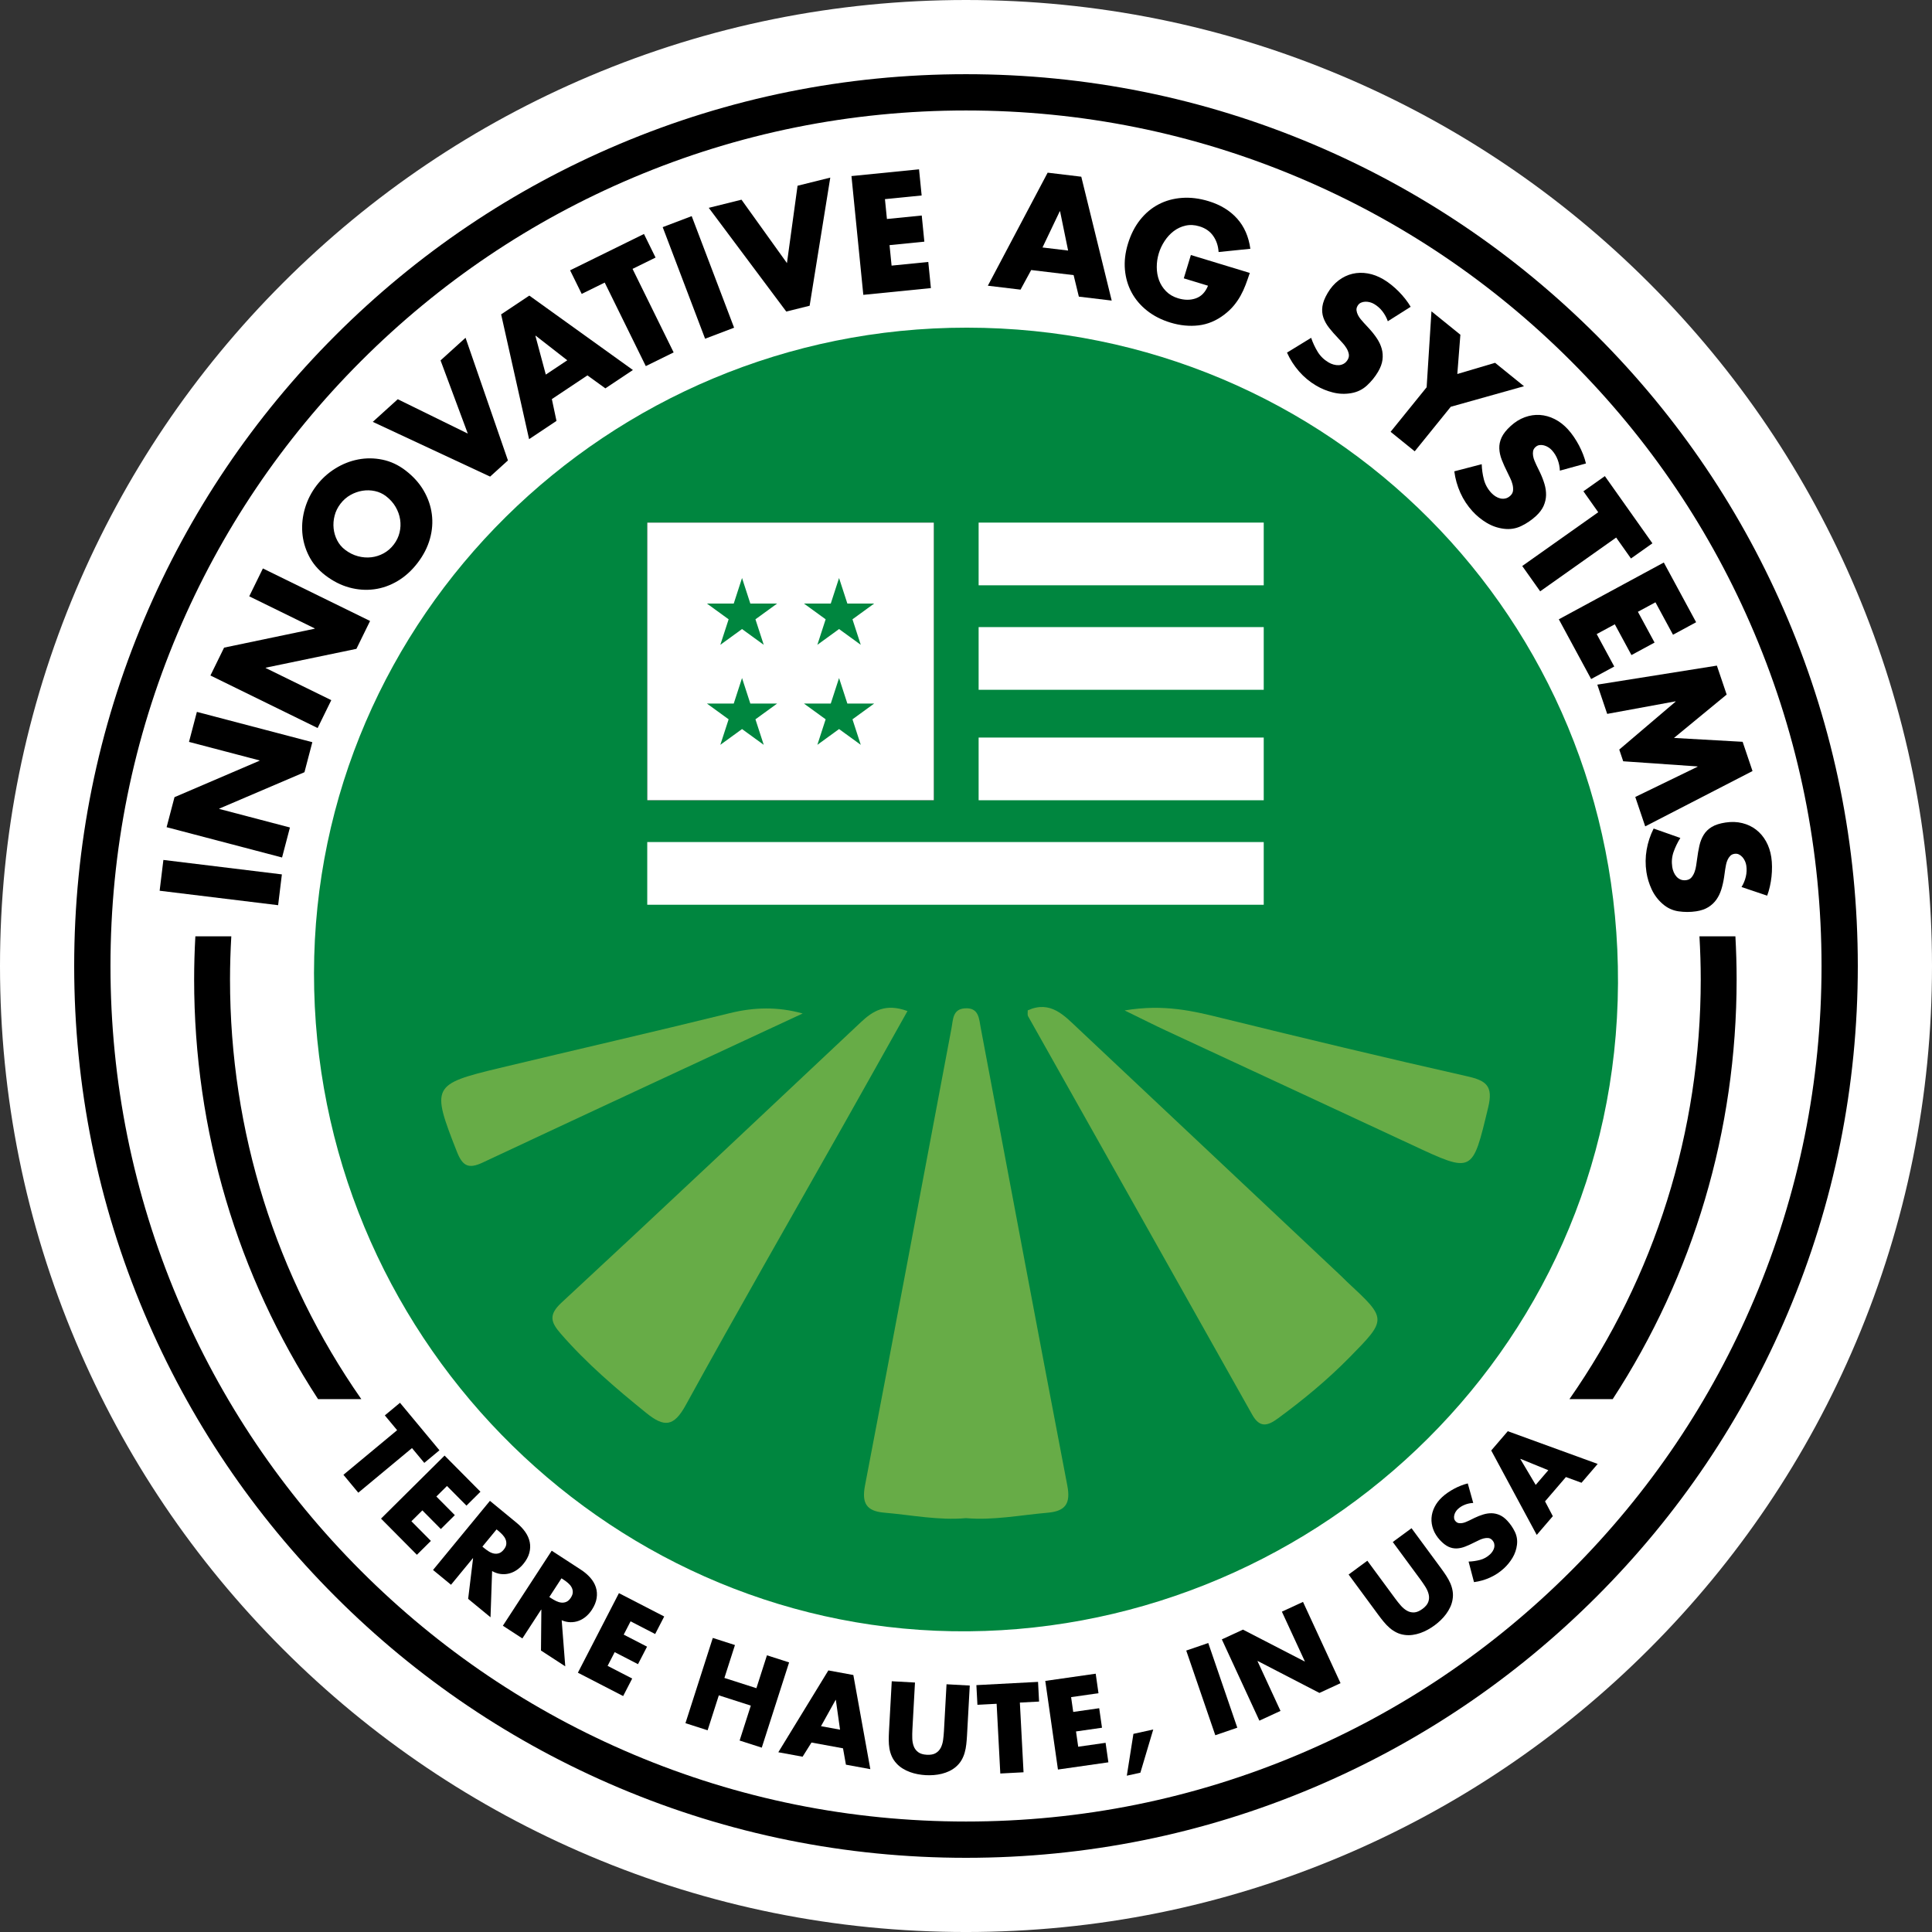 <?xml version="1.0" encoding="utf-8"?>
<!-- Generator: Adobe Illustrator 16.0.4, SVG Export Plug-In . SVG Version: 6.00 Build 0)  -->
<!DOCTYPE svg PUBLIC "-//W3C//DTD SVG 1.1//EN" "http://www.w3.org/Graphics/SVG/1.1/DTD/svg11.dtd">
<svg version="1.1" id="Layer_1" xmlns="http://www.w3.org/2000/svg" xmlns:xlink="http://www.w3.org/1999/xlink" x="0px" y="0px"
	 width="1759.155px" height="1759.161px" viewBox="0 0 1759.155 1759.161" enable-background="new 0 0 1759.155 1759.161"
	 xml:space="preserve">
<rect x="0" y="0" width="1759.155" height="1759.161" fill="#333333" stroke="none"/>
<path fill="#FFFFFF" d="M1689.997,537.182c-44.304-104.752-107.712-198.809-188.46-279.559
	c-80.752-80.748-174.812-144.159-279.567-188.463C1113.486,23.267,998.287,0,879.575,0C760.87,0,645.672,23.267,537.179,69.16
	c-104.752,44.305-198.803,107.712-279.556,188.463c-80.754,80.75-144.165,174.807-188.469,279.559
	C23.271,645.672,0,760.873,0,879.579s23.271,233.91,69.154,342.4c44.304,104.749,107.714,198.804,188.469,279.557
	c80.753,80.756,174.804,144.162,279.556,188.465c108.493,45.893,223.691,69.16,342.396,69.16
	c118.712,0,233.912-23.268,342.395-69.16c104.756-44.303,198.812-107.709,279.567-188.465
	c80.748-80.753,144.156-174.808,188.46-279.557c45.894-108.49,69.158-223.694,69.158-342.4S1735.891,645.672,1689.997,537.182z"/>
<g>
	<path d="M879.575,1691.603c-109.613,0-215.958-21.471-316.078-63.82c-96.693-40.9-183.541-99.445-258.108-174.016
		c-74.564-74.564-133.114-161.406-174.017-258.105c-42.347-100.119-63.821-206.468-63.821-316.082s21.474-215.962,63.821-316.083
		c40.903-96.692,99.452-183.534,174.017-258.105c74.567-74.567,161.415-133.116,258.108-174.02
		c100.12-42.344,206.465-63.818,316.078-63.818c109.613,0,215.964,21.475,316.086,63.818
		c96.692,40.903,183.53,99.452,258.099,174.02c74.575,74.571,133.123,161.413,174.024,258.105
		c42.347,100.12,63.817,206.468,63.817,316.083s-21.471,215.963-63.817,316.082c-40.901,96.699-99.449,183.541-174.024,258.105
		c-74.568,74.57-161.406,133.115-258.099,174.016C1095.539,1670.132,989.188,1691.603,879.575,1691.603z M879.575,100.591
		c-105.168,0-207.181,20.591-303.212,61.208c-92.757,39.233-176.067,95.405-247.619,166.951
		C257.205,400.299,201.039,483.608,161.8,576.369c-40.618,96.023-61.211,198.039-61.211,303.21
		c0,105.177,20.593,207.187,61.211,303.216c39.239,92.76,95.405,176.066,166.943,247.613
		c71.552,71.55,154.862,127.718,247.619,166.953c96.031,40.615,198.044,61.206,303.212,61.206
		c105.171,0,207.19-20.591,303.217-61.206c92.765-39.235,176.07-95.403,247.613-166.953
		c71.548-71.547,127.717-154.854,166.949-247.613c40.621-96.029,61.213-198.045,61.213-303.216
		c0-105.171-20.592-207.187-61.213-303.21c-39.232-92.761-95.401-176.07-166.949-247.619
		c-71.543-71.545-154.858-127.718-247.613-166.951C1086.765,121.182,984.746,100.591,879.575,100.591z"/>
</g>
<path fill-rule="evenodd" clip-rule="evenodd" fill="#00863F" d="M880.395,298.347c330.366,0.167,594.381,264.88,592.847,596.921
	c-1.573,339.701-284.979,595.355-606.243,590.025c-318.787-5.301-581.438-271.672-581.09-599.393
	C286.254,562.062,553.25,298.169,880.395,298.347z"/>
<path fill-rule="evenodd" clip-rule="evenodd" fill="#67AC47" d="M879.562,1382.332c-25.075,2.203-49.649-2.889-74.439-4.999
	c-16.442-1.4-20.554-8.841-17.492-24.799c26.591-138.795,52.591-277.711,78.797-416.589c1.444-7.661,0.995-17.065,12.054-17.812
	c12.928-0.893,12.931,9.342,14.572,18.041c26.177,138.888,52.206,277.804,78.803,416.615c3.095,16.171-1.638,23.175-17.856,24.589
	C929.208,1379.521,904.64,1384.479,879.562,1382.332z"/>
<path fill-rule="evenodd" clip-rule="evenodd" fill="#67AC47" d="M935.783,919.946c20.766-9.324,33.14,4.636,45.999,16.721
	c79.738,74.934,159.392,149.929,239.074,224.908c1.943,1.835,3.769,3.781,5.729,5.609c36.538,33.934,36.507,33.894,1.994,68.974
	c-20.018,20.344-41.916,38.431-64.922,55.312c-9.443,6.938-16.582,8.925-23.47-3.356
	c-67.909-120.971-136.061-241.799-204.042-362.727C935.368,924.024,935.879,921.945,935.783,919.946z"/>
<path fill-rule="evenodd" clip-rule="evenodd" fill="#67AC47" d="M826.287,920.612c-19.776,35.214-38.761,69.22-57.924,103.132
	c-48.109,85.188-96.885,169.999-144,255.729c-10.872,19.773-19.576,20.263-35.809,7.161c-27.75-22.41-54.707-45.438-78.136-72.471
	c-8.754-10.107-11.205-16.888,0.806-28.012c91.356-84.629,181.911-170.133,272.654-255.428
	C794.757,920.498,806.304,913.225,826.287,920.612z"/>
<path fill-rule="evenodd" clip-rule="evenodd" fill="#67AC47" d="M730.859,922.812c-97.195,45.204-194.449,90.263-291.491,135.792
	c-12.978,6.093-18.294,2.976-23.441-10.154c-23.267-59.263-22.73-61.194,38.913-75.98c69.856-16.752,139.879-32.767,209.625-49.958
	C686.433,917.092,708.158,916.473,730.859,922.812z"/>
<path fill-rule="evenodd" clip-rule="evenodd" fill="#67AC47" d="M1023.998,920.033c36.168-6.039,62.669,0.611,89.492,7.205
	c74.05,18.215,148.214,36.014,222.601,52.809c17.351,3.914,23.645,8.869,18.968,28.248c-14.5,60.168-13.58,60.227-69.441,34.16
	c-74.749-34.885-149.632-69.504-224.423-104.297C1051.014,933.416,1041.002,928.334,1023.998,920.033z"/>
<g>
	<path d="M256.664,796.168l-3.423,28.043l-107.885-13.16l3.413-28.043L256.664,796.168z"/>
	<path d="M151.704,753.186l7.177-27.325l77.412-33.184l0.076-0.272l-64.279-16.873l7.176-27.331l105.125,27.6l-7.173,27.328
		l-77.555,33.141l-0.07,0.279L264,753.458l-7.173,27.321L151.704,753.186z"/>
	<path d="M191.606,615.062l12.432-25.366l82.443-17.229l0.128-0.26l-59.675-29.242l12.438-25.369l97.591,47.823l-12.433,25.375
		l-82.571,17.161l-0.125,0.257l59.804,29.309l-12.435,25.369L191.606,615.062z"/>
	<path d="M288.232,442.064c4.733-6.179,10.389-11.32,16.977-15.419c6.58-4.1,13.533-6.857,20.852-8.277
		c7.307-1.416,14.71-1.36,22.182,0.183c7.469,1.54,14.447,4.794,20.935,9.758c7.026,5.367,12.53,11.463,16.521,18.264
		c3.988,6.805,6.479,13.941,7.476,21.416c0.996,7.479,0.428,15.028-1.717,22.645c-2.133,7.62-5.863,14.905-11.174,21.846
		c-5.315,6.947-11.369,12.45-18.164,16.507c-6.795,4.059-13.934,6.587-21.404,7.579c-7.482,0.995-15.026,0.458-22.634-1.611
		c-7.604-2.07-14.925-5.795-21.948-11.165c-6.484-4.971-11.45-10.852-14.892-17.663c-3.444-6.802-5.435-13.922-5.988-21.359
		c-0.537-7.435,0.306-14.862,2.535-22.286C280.027,455.051,283.509,448.243,288.232,442.064z M309.987,458.704
		c-2.567,3.359-4.348,6.991-5.335,10.893c-0.992,3.898-1.282,7.758-0.873,11.579c0.402,3.821,1.484,7.428,3.236,10.827
		c1.757,3.402,4.125,6.241,7.094,8.516c3.748,2.863,7.674,4.843,11.8,5.934c4.123,1.103,8.167,1.419,12.154,0.958
		c3.988-0.459,7.743-1.671,11.293-3.61c3.545-1.946,6.608-4.598,9.167-7.958c2.571-3.359,4.335-7,5.284-10.938
		c0.948-3.926,1.123-7.874,0.523-11.84c-0.591-3.966-1.954-7.793-4.091-11.483c-2.137-3.691-5.071-6.969-8.813-9.83
		c-2.978-2.281-6.34-3.812-10.077-4.623c-3.742-0.806-7.504-0.901-11.3-0.298c-3.793,0.611-7.439,1.903-10.951,3.874
		C315.594,452.68,312.559,455.345,309.987,458.704z"/>
	<path d="M425.944,394.796l-24.804-66.631l22.75-20.62l38.612,111.694l-16.231,14.719l-106.85-49.834l22.745-20.619L425.944,394.796
		z"/>
	<path d="M502.48,363.388l4.223,19.869l-24.951,16.621l-25.456-113.63l25.676-17.099l94.32,67.761l-25.078,16.7l-16.345-11.802
		L502.48,363.388z M487.755,305.655l-0.242,0.152l9.458,35.265l19.553-13.021L487.755,305.655z"/>
	<path d="M613.373,320.884l-25.353,12.471l-37.409-76.059l-20.956,10.31l-10.56-21.475l67.261-33.082l10.558,21.471l-20.958,10.308
		L613.373,320.884z"/>
	<path d="M668.427,298.386l-26.406,10.035l-38.61-101.598l26.405-10.035L668.427,298.386z"/>
	<path d="M716.549,239.564l9.659-70.44l29.791-7.408l-18.797,116.67l-21.263,5.295l-70.579-94.439l29.789-7.413L716.549,239.564z"/>
	<path d="M805.776,181.319l1.804,18.075l31.7-3.161l2.372,23.811l-31.694,3.158l1.865,18.646l33.415-3.334l2.376,23.811
		l-61.535,6.14L775.285,160.32l61.533-6.145l2.377,23.811L805.776,181.319z"/>
	<path d="M938.93,245.873l-9.694,17.855l-29.765-3.573l54.451-102.929l30.626,3.674l27.697,112.79l-29.908-3.592l-4.765-19.59
		L938.93,245.873z M965.234,192.409l-0.286-0.034l-15.716,32.958l23.324,2.8L965.234,192.409z"/>
	<path d="M1137.982,248.524c-1.24,3.743-2.514,7.347-3.817,10.816c-1.309,3.469-2.847,6.791-4.614,9.97
		c-1.776,3.18-3.844,6.191-6.217,9.035c-2.375,2.843-5.201,5.523-8.473,8.043c-7.328,5.604-15.162,8.896-23.498,9.878
		c-8.335,0.975-16.867,0.138-25.598-2.52c-8.184-2.488-15.266-6.104-21.26-10.837c-5.994-4.737-10.693-10.257-14.1-16.567
		c-3.402-6.309-5.438-13.228-6.111-20.768c-0.669-7.538,0.242-15.395,2.733-23.577c2.572-8.458,6.263-15.725,11.075-21.795
		c4.808-6.07,10.434-10.784,16.882-14.146c6.448-3.361,13.548-5.321,21.301-5.875c7.753-0.555,15.81,0.444,24.175,2.991
		c10.759,3.271,19.403,8.535,25.93,15.794c6.535,7.259,10.562,16.452,12.108,27.566l-28.92,2.948
		c-0.329-5.521-1.938-10.379-4.841-14.57c-2.888-4.196-7.09-7.136-12.605-8.813c-4.412-1.343-8.617-1.566-12.605-0.669
		c-3.984,0.893-7.58,2.566-10.786,5.003c-3.208,2.44-5.975,5.443-8.31,8.997c-2.35,3.558-4.111,7.313-5.314,11.266
		c-1.227,4.045-1.849,8.205-1.839,12.471c0.003,4.276,0.702,8.276,2.068,12.01c1.38,3.729,3.509,7.068,6.381,10
		s6.511,5.076,10.929,6.413c5.881,1.79,11.302,1.812,16.257,0.048c4.955-1.752,8.63-5.586,11.032-11.482l-22.065-6.715l6.463-21.238
		L1137.982,248.524z"/>
	<path d="M1263.656,292.517c-1.112-3.221-2.727-6.211-4.84-8.963c-2.107-2.751-4.657-5.004-7.641-6.761
		c-1.16-0.686-2.436-1.215-3.829-1.591c-1.399-0.375-2.81-0.536-4.23-0.485c-1.433,0.052-2.748,0.358-3.979,0.916
		c-1.219,0.565-2.224,1.506-3.001,2.833c-0.832,1.406-1.156,2.809-0.973,4.195c0.182,1.391,0.605,2.76,1.268,4.098
		c0.659,1.334,1.478,2.602,2.453,3.787c0.974,1.188,1.9,2.265,2.781,3.23l5.111,5.525c2.647,2.891,4.973,5.854,6.982,8.877
		c2.006,3.029,3.464,6.144,4.357,9.351c0.897,3.203,1.127,6.547,0.695,10.029c-0.437,3.48-1.779,7.127-4.021,10.936
		c-2.73,4.633-6.111,8.807-10.136,12.511c-4.024,3.708-8.827,6.038-14.404,6.988c-5.582,0.953-11.096,0.739-16.532-0.629
		c-5.449-1.365-10.521-3.441-15.246-6.224c-5.954-3.512-11.176-7.849-15.668-13.004c-4.493-5.158-8.138-10.847-10.936-17.071
		l21.992-13.473c1.496,4.456,3.474,8.686,5.912,12.689c2.436,4.003,5.77,7.247,9.99,9.738c1.404,0.824,2.919,1.469,4.549,1.928
		c1.622,0.452,3.21,0.641,4.773,0.556c1.561-0.085,3.042-0.522,4.452-1.308c1.413-0.786,2.605-2.003,3.586-3.661
		c1.022-1.739,1.355-3.491,1.002-5.262c-0.35-1.769-1.044-3.519-2.09-5.249c-1.044-1.726-2.271-3.347-3.669-4.841
		c-1.41-1.497-2.648-2.844-3.726-4.037c-3.18-3.322-5.959-6.498-8.36-9.532c-2.396-3.025-4.146-6.152-5.268-9.375
		c-1.104-3.221-1.414-6.636-0.898-10.239c0.501-3.602,2.104-7.685,4.787-12.24c2.783-4.718,6.123-8.543,10.033-11.484
		c3.911-2.937,8.094-4.933,12.562-5.984c4.464-1.047,9.104-1.157,13.914-0.328c4.81,0.827,9.575,2.634,14.292,5.417
		c2.32,1.365,4.672,3.002,7.062,4.912c2.386,1.914,4.647,3.941,6.78,6.092c2.135,2.155,4.145,4.422,6.024,6.816
		c1.88,2.388,3.513,4.774,4.898,7.155L1263.656,292.517z"/>
	<path d="M1303.396,283.48l26.33,21.304l-2.781,35.756l34.389-10.187l26.33,21.31l-66.697,18.718l-32.812,40.562l-21.966-17.771
		l32.818-40.562L1303.396,283.48z"/>
	<path d="M1420.321,428.547c-0.129-3.405-0.801-6.736-2.023-9.983c-1.22-3.25-3.003-6.148-5.344-8.699
		c-0.911-0.988-1.978-1.865-3.202-2.63c-1.236-0.766-2.529-1.333-3.909-1.698c-1.384-0.365-2.739-0.456-4.07-0.272
		c-1.339,0.177-2.571,0.793-3.696,1.828c-1.209,1.112-1.92,2.355-2.154,3.74c-0.227,1.382-0.221,2.811,0.027,4.285
		c0.233,1.472,0.658,2.919,1.245,4.339c0.585,1.419,1.151,2.717,1.719,3.895l3.288,6.771c1.691,3.539,3.045,7.05,4.089,10.526
		c1.042,3.477,1.524,6.882,1.456,10.216c-0.077,3.328-0.826,6.594-2.248,9.795c-1.429,3.208-3.774,6.303-7.029,9.296
		c-3.962,3.638-8.406,6.65-13.338,9.024c-4.929,2.373-10.199,3.207-15.813,2.494c-5.614-0.716-10.827-2.522-15.637-5.41
		c-4.806-2.888-9.064-6.35-12.771-10.384c-4.678-5.095-8.416-10.762-11.209-17c-2.798-6.244-4.636-12.742-5.5-19.516l24.962-6.492
		c0.141,4.698,0.794,9.315,1.959,13.854c1.17,4.54,3.412,8.612,6.725,12.222c1.106,1.202,2.373,2.259,3.793,3.173
		c1.423,0.908,2.898,1.546,4.408,1.918c1.52,0.372,3.062,0.384,4.637,0.043c1.584-0.34,3.083-1.159,4.495-2.46
		c1.485-1.367,2.325-2.944,2.502-4.741c0.171-1.797,0.018-3.669-0.483-5.63c-0.49-1.962-1.19-3.862-2.102-5.702
		c-0.91-1.841-1.706-3.489-2.389-4.946c-2.078-4.099-3.814-7.948-5.229-11.546c-1.411-3.595-2.18-7.099-2.305-10.501
		c-0.132-3.408,0.571-6.762,2.109-10.061c1.532-3.303,4.24-6.743,8.136-10.319c4.035-3.703,8.352-6.393,12.946-8.072
		c4.592-1.674,9.176-2.365,13.756-2.07c4.581,0.301,9.04,1.54,13.413,3.737c4.355,2.181,8.396,5.296,12.098,9.327
		c1.818,1.987,3.593,4.236,5.321,6.762c1.734,2.519,3.304,5.119,4.724,7.8c1.415,2.674,2.677,5.432,3.784,8.268
		c1.103,2.835,1.973,5.593,2.607,8.28L1420.321,428.547z"/>
	<path d="M1402.383,538.421l-16.327-23.054l69.189-48.965l-13.492-19.064l19.534-13.82l43.296,61.181l-19.53,13.827l-13.488-19.066
		L1402.383,538.421z"/>
	<path d="M1507.35,548.416l-15.979,8.642l15.167,28.019l-21.048,11.385l-15.156-28.019l-16.487,8.912l15.986,29.543l-21.049,11.385
		l-29.426-54.386l95.596-51.714l29.422,54.386l-21.043,11.388L1507.35,548.416z"/>
	<path d="M1563.276,606.067l8.911,26.358l-47.972,39.493l62.511,3.521l9.001,26.63l-97.704,50.373l-9.047-26.773l56.729-27.539
		l-0.093-0.272l-67.624-4.685l-3.598-10.653l51.28-43.652l-0.089-0.272l-62.18,11.428l-8.998-26.631L1563.276,606.067z"/>
	<path d="M1585.723,807.67c1.807-2.894,3.099-6.033,3.902-9.407c0.8-3.378,0.95-6.78,0.436-10.195
		c-0.205-1.333-0.592-2.658-1.183-3.976c-0.59-1.323-1.349-2.52-2.288-3.591c-0.945-1.076-2.016-1.91-3.223-2.504
		c-1.208-0.602-2.571-0.781-4.095-0.555c-1.613,0.248-2.905,0.879-3.859,1.899c-0.969,1.017-1.763,2.203-2.384,3.561
		c-0.626,1.36-1.08,2.792-1.391,4.291c-0.311,1.506-0.56,2.904-0.76,4.202l-1.057,7.443c-0.588,3.876-1.422,7.549-2.497,11.016
		c-1.085,3.467-2.585,6.56-4.508,9.281c-1.922,2.717-4.374,5.007-7.347,6.866c-2.985,1.85-6.657,3.111-11.027,3.771
		c-5.322,0.802-10.691,0.806-16.104,0.019c-5.414-0.791-10.254-3.046-14.501-6.78c-4.262-3.728-7.568-8.14-9.938-13.229
		c-2.365-5.085-3.957-10.334-4.777-15.748c-1.029-6.845-0.959-13.631,0.213-20.368c1.176-6.737,3.291-13.161,6.364-19.256
		l24.319,8.584c-2.513,3.975-4.555,8.168-6.12,12.584c-1.571,4.413-1.992,9.048-1.257,13.895c0.238,1.611,0.69,3.194,1.362,4.747
		c0.671,1.55,1.526,2.903,2.583,4.057c1.048,1.155,2.318,2.036,3.818,2.634c1.494,0.598,3.199,0.756,5.102,0.474
		c1.996-0.307,3.566-1.149,4.725-2.534c1.141-1.392,2.059-3.037,2.749-4.937c0.684-1.903,1.171-3.87,1.448-5.9
		c0.273-2.036,0.529-3.848,0.777-5.441c0.58-4.558,1.291-8.72,2.135-12.491c0.836-3.771,2.156-7.102,3.964-10.002
		c1.79-2.895,4.248-5.277,7.365-7.158c3.125-1.881,7.3-3.207,12.521-3.998c5.417-0.812,10.499-0.632,15.238,0.549
		c4.745,1.18,8.935,3.173,12.572,5.983c3.626,2.801,6.636,6.334,9.024,10.591c2.39,4.252,3.994,9.089,4.809,14.505
		c0.4,2.662,0.613,5.519,0.636,8.581c0.021,3.058-0.13,6.092-0.45,9.104c-0.327,3.016-0.83,6.002-1.494,8.974
		c-0.672,2.965-1.493,5.736-2.466,8.311L1585.723,807.67z"/>
</g>
<g>
	<path d="M326.237,1359.157l-13.532-16.303l48.892-40.616l-11.194-13.473l13.81-11.469l35.925,43.243l-13.807,11.469l-11.192-13.473
		L326.237,1359.157z"/>
	<path d="M406.992,1353.036l-9.674,9.597l16.826,16.956l-12.741,12.641l-16.828-16.964l-9.976,9.901l17.74,17.882l-12.746,12.638
		l-32.657-32.931l57.872-57.401l32.661,32.928l-12.739,12.643L406.992,1353.036z"/>
	<path d="M446.634,1472.591l-20.369-16.764l4.479-36.922l-0.165-0.133l-19.923,24.208l-16.366-13.468l51.805-62.936l24.458,20.127
		c3.116,2.565,5.696,5.32,7.761,8.273c2.049,2.95,3.392,6.018,4.036,9.207c0.647,3.188,0.508,6.469-0.385,9.832
		c-0.906,3.367-2.733,6.714-5.478,10.052c-1.793,2.176-3.79,4.007-5.998,5.504c-2.211,1.496-4.554,2.551-7.029,3.176
		c-2.473,0.626-5.021,0.768-7.639,0.431c-2.614-0.336-5.2-1.215-7.74-2.669L446.634,1472.591z M439.232,1408.253l1.589,1.307
		c1.336,1.1,2.739,2.116,4.211,3.047c1.475,0.933,2.984,1.57,4.53,1.901c1.542,0.339,3.08,0.279,4.626-0.179
		c1.539-0.458,3.023-1.546,4.441-3.272c1.422-1.724,2.205-3.387,2.358-4.992c0.152-1.599-0.086-3.126-0.712-4.576
		c-0.623-1.448-1.543-2.806-2.737-4.075c-1.195-1.264-2.466-2.445-3.802-3.545l-1.585-1.302L439.232,1408.253z"/>
	<path d="M514.692,1517.259l-22.107-14.393l0.341-37.185l-0.186-0.114l-17.102,26.271l-17.757-11.559l44.47-68.312l26.546,17.276
		c3.381,2.203,6.255,4.657,8.626,7.356c2.369,2.704,4.045,5.605,5.042,8.701c0.993,3.098,1.231,6.368,0.705,9.816
		c-0.521,3.442-1.963,6.977-4.316,10.598c-1.531,2.355-3.314,4.407-5.346,6.132c-2.029,1.729-4.242,3.05-6.629,3.942
		c-2.391,0.896-4.904,1.32-7.544,1.28c-2.637-0.038-5.307-0.633-7.995-1.788L514.692,1517.259z M500.178,1454.147l1.718,1.122
		c1.452,0.938,2.959,1.795,4.528,2.56c1.565,0.76,3.13,1.22,4.707,1.388c1.574,0.164,3.096-0.071,4.58-0.697
		c1.484-0.625,2.831-1.874,4.054-3.748c1.214-1.869,1.81-3.614,1.781-5.219c-0.02-1.608-0.427-3.096-1.217-4.473
		c-0.781-1.369-1.838-2.615-3.173-3.743c-1.334-1.124-2.721-2.162-4.174-3.102l-1.72-1.119L500.178,1454.147z"/>
	<path d="M574.168,1476.282l-6.25,12.112l21.234,10.949l-8.23,15.944l-21.228-10.951l-6.445,12.494l22.385,11.543l-8.228,15.949
		l-41.223-21.266l37.374-72.44l41.226,21.266l-8.238,15.951L574.168,1476.282z"/>
	<path d="M688.732,1537.162l9.604-29.948l20.177,6.464l-24.895,77.616l-20.171-6.467l10.196-31.809l-29.13-9.347l-10.199,31.81
		l-20.183-6.465l24.895-77.619l20.177,6.47l-9.609,29.956L688.732,1537.162z"/>
	<path d="M738.881,1586.64l-8.089,12.906l-22.109-4.059l45.568-74.507l22.751,4.18l15.465,85.721l-22.224-4.081l-2.648-14.887
		L738.881,1586.64z M761.072,1547.848l-0.208-0.041l-13.31,23.94l17.34,3.183L761.072,1547.848z"/>
	<path d="M883.003,1534.749l-2.519,45.768c-0.14,2.591-0.357,5.178-0.648,7.758c-0.285,2.592-0.759,5.092-1.438,7.5
		c-0.669,2.421-1.648,4.732-2.925,6.933c-1.28,2.206-2.976,4.22-5.098,6.058c-1.815,1.558-3.824,2.854-6.002,3.889
		c-2.19,1.038-4.471,1.85-6.854,2.438c-2.381,0.592-4.815,0.98-7.316,1.169c-2.497,0.188-4.942,0.213-7.313,0.086
		c-2.373-0.137-4.799-0.43-7.259-0.889c-2.461-0.459-4.847-1.119-7.143-1.963c-2.306-0.848-4.48-1.91-6.544-3.178
		c-2.058-1.264-3.905-2.774-5.537-4.527c-1.912-2.051-3.377-4.242-4.401-6.572c-1.031-2.328-1.742-4.734-2.157-7.214
		c-0.398-2.477-0.604-5.011-0.604-7.61c-0.002-2.598,0.068-5.194,0.208-7.79l2.525-45.763l21.149,1.162l-2.352,42.855
		c-0.146,2.665-0.183,5.314-0.112,7.954c0.069,2.638,0.518,5.045,1.336,7.218c0.817,2.174,2.164,3.959,4.032,5.364
		c1.874,1.403,4.5,2.2,7.883,2.386c3.384,0.186,6.088-0.317,8.097-1.507c2.012-1.187,3.543-2.819,4.6-4.89
		c1.05-2.07,1.758-4.412,2.114-7.031c0.36-2.615,0.616-5.252,0.764-7.914l2.361-42.854L883.003,1534.749z"/>
	<path d="M931.969,1613.726l-21.161,1.118l-3.34-63.482l-17.489,0.92l-0.942-17.916l56.141-2.956l0.941,17.922l-17.492,0.914
		L931.969,1613.726z"/>
	<path d="M975.285,1545.299l1.922,13.479l23.656-3.383l2.544,17.766l-23.655,3.383l1.994,13.914l24.933-3.57l2.546,17.769
		l-45.92,6.567l-11.535-80.692l45.908-6.568l2.537,17.767L975.285,1545.299z"/>
	<path d="M1050.072,1574.769l-11.709,39.328l-12.354,2.723l6.011-38.076L1050.072,1574.769z"/>
	<path d="M1126.604,1573.122l-20.036,6.874l-26.455-77.099l20.049-6.873L1126.604,1573.122z"/>
	<path d="M1112.528,1492.718l19.236-8.885l56.133,28.976l0.197-0.089l-20.897-45.251l19.234-8.884l34.181,74.007l-19.238,8.881
		l-56.176-29.071l-0.204,0.093l20.947,45.343l-19.234,8.881L1112.528,1492.718z"/>
	<path d="M1285.245,1391.488l27.182,36.905c1.539,2.095,3.017,4.228,4.438,6.406c1.422,2.168,2.646,4.402,3.659,6.692
		c1.012,2.297,1.732,4.697,2.147,7.211c0.425,2.514,0.394,5.153-0.076,7.915c-0.407,2.36-1.129,4.636-2.154,6.825
		c-1.037,2.188-2.274,4.268-3.736,6.234c-1.458,1.969-3.091,3.822-4.9,5.555c-1.807,1.74-3.675,3.312-5.587,4.722
		c-1.915,1.409-3.974,2.721-6.169,3.932c-2.192,1.214-4.447,2.229-6.761,3.037c-2.314,0.807-4.668,1.379-7.067,1.711
		c-2.391,0.334-4.781,0.341-7.151,0.03c-2.779-0.368-5.309-1.128-7.582-2.273c-2.274-1.141-4.358-2.541-6.24-4.193
		c-1.894-1.652-3.667-3.479-5.315-5.488c-1.658-2.002-3.253-4.046-4.786-6.139l-27.184-36.909l17.058-12.564l25.454,34.563
		c1.58,2.144,3.239,4.215,4.971,6.203c1.732,1.996,3.609,3.566,5.628,4.725c2.01,1.154,4.184,1.678,6.523,1.572
		c2.336-0.111,4.865-1.171,7.595-3.18c2.728-2.008,4.491-4.111,5.291-6.312c0.796-2.194,0.946-4.432,0.434-6.696
		c-0.504-2.269-1.45-4.524-2.831-6.773c-1.392-2.25-2.873-4.438-4.447-6.592l-25.456-34.56L1285.245,1391.488z"/>
	<path d="M1341.434,1368.486c-2.559,0.102-5.051,0.619-7.48,1.543c-2.435,0.927-4.603,2.271-6.508,4.029
		c-0.741,0.685-1.396,1.486-1.963,2.41c-0.575,0.921-0.996,1.898-1.265,2.932c-0.275,1.038-0.344,2.057-0.195,3.052
		c0.137,1.004,0.599,1.928,1.382,2.773c0.834,0.898,1.77,1.436,2.808,1.602c1.032,0.168,2.113,0.162,3.206-0.028
		c1.104-0.185,2.186-0.498,3.258-0.944c1.061-0.442,2.034-0.873,2.919-1.296l5.066-2.483c2.655-1.274,5.277-2.306,7.89-3.094
		c2.604-0.79,5.156-1.165,7.655-1.118c2.493,0.046,4.947,0.601,7.356,1.667c2.409,1.063,4.734,2.814,6.984,5.246
		c2.739,2.959,5.004,6.293,6.798,9.984c1.8,3.693,2.433,7.642,1.909,11.853c-0.523,4.214-1.866,8.129-4.014,11.741
		c-2.161,3.609-4.744,6.813-7.766,9.606c-3.806,3.52-8.05,6.34-12.724,8.446c-4.664,2.114-9.537,3.505-14.619,4.175l-4.931-18.714
		c3.525-0.108,6.988-0.616,10.389-1.503c3.398-0.883,6.451-2.574,9.151-5.072c0.894-0.828,1.685-1.782,2.362-2.854
		c0.685-1.066,1.159-2.173,1.434-3.305c0.277-1.143,0.279-2.298,0.017-3.485c-0.253-1.178-0.873-2.303-1.854-3.359
		c-1.024-1.105-2.212-1.729-3.56-1.862c-1.351-0.127-2.752-0.006-4.227,0.369c-1.46,0.378-2.886,0.911-4.268,1.596
		c-1.373,0.685-2.612,1.288-3.702,1.804c-3.073,1.562-5.953,2.879-8.649,3.947c-2.693,1.07-5.317,1.655-7.874,1.755
		c-2.552,0.102-5.075-0.415-7.545-1.551c-2.479-1.146-5.066-3.175-7.759-6.081c-2.783-3.019-4.816-6.251-6.08-9.693
		c-1.271-3.44-1.807-6.879-1.593-10.313c0.21-3.43,1.137-6.786,2.773-10.064c1.628-3.278,3.954-6.308,6.972-9.101
		c1.478-1.366,3.161-2.709,5.049-4.01c1.887-1.298,3.836-2.488,5.842-3.555c2.004-1.071,4.067-2.023,6.195-2.855
		c2.123-0.838,4.184-1.498,6.196-1.98L1341.434,1368.486z"/>
	<path d="M1406.817,1367.042l7.083,13.492l-14.644,17.068l-41.436-76.889l15.072-17.553l81.849,29.792l-14.719,17.152l-14.193-5.206
		L1406.817,1367.042z M1384.47,1328.349l-0.142,0.157l13.984,23.555l11.482-13.374L1384.47,1328.349z"/>
</g>
<path d="M209.442,891.859c0-13.167,0.422-26.268,1.173-39.304h-32.731c-0.72,13.04-1.115,26.144-1.115,39.304
	c0,137.716,39.417,269.362,112.846,382.118h39.395C251.302,1162.642,209.442,1030.475,209.442,891.859z"/>
<path d="M1548.584,891.859c0,138.615-41.86,270.782-119.565,382.118h39.392c73.422-112.756,112.85-244.402,112.85-382.118
	c0-13.16-0.398-26.265-1.113-39.304h-32.737C1548.154,865.591,1548.584,878.693,1548.584,891.859z"/>
<rect x="589.345" y="475.85" width="260.956" height="252.806"/>
<rect x="589.345" y="475.85" fill="#FFFFFF" width="260.956" height="252.806"/>
<rect x="589.345" y="766.711" fill="#FFFFFF" width="561.329" height="57.088"/>
<rect x="891.076" y="671.568" fill="#FFFFFF" width="259.598" height="57.087"/>
<rect x="891.076" y="570.996" fill="#FFFFFF" width="259.598" height="57.081"/>
<rect x="891.076" y="475.85" fill="#FFFFFF" width="259.598" height="57.087"/>
<g>
	<polygon fill="#00863F" points="675.648,526.309 683.197,549.547 707.624,549.547 687.861,563.9 695.413,587.131 675.648,572.774 
		655.888,587.131 663.44,563.9 643.673,549.547 668.101,549.547 	"/>
	<polygon fill="#00863F" points="763.993,526.309 771.546,549.547 795.972,549.547 776.212,563.9 783.757,587.131 763.993,572.774 
		744.236,587.131 751.779,563.9 732.017,549.547 756.446,549.547 	"/>
	<polygon fill="#00863F" points="675.648,617.375 683.197,640.605 707.624,640.605 687.861,654.962 695.413,678.196 675.648,663.84 
		655.888,678.196 663.44,654.962 643.673,640.605 668.101,640.605 	"/>
	<polygon fill="#00863F" points="763.993,617.375 771.546,640.605 795.972,640.605 776.212,654.962 783.757,678.196 763.993,663.84 
		744.236,678.196 751.779,654.962 732.017,640.605 756.446,640.605 	"/>
</g>
</svg>
